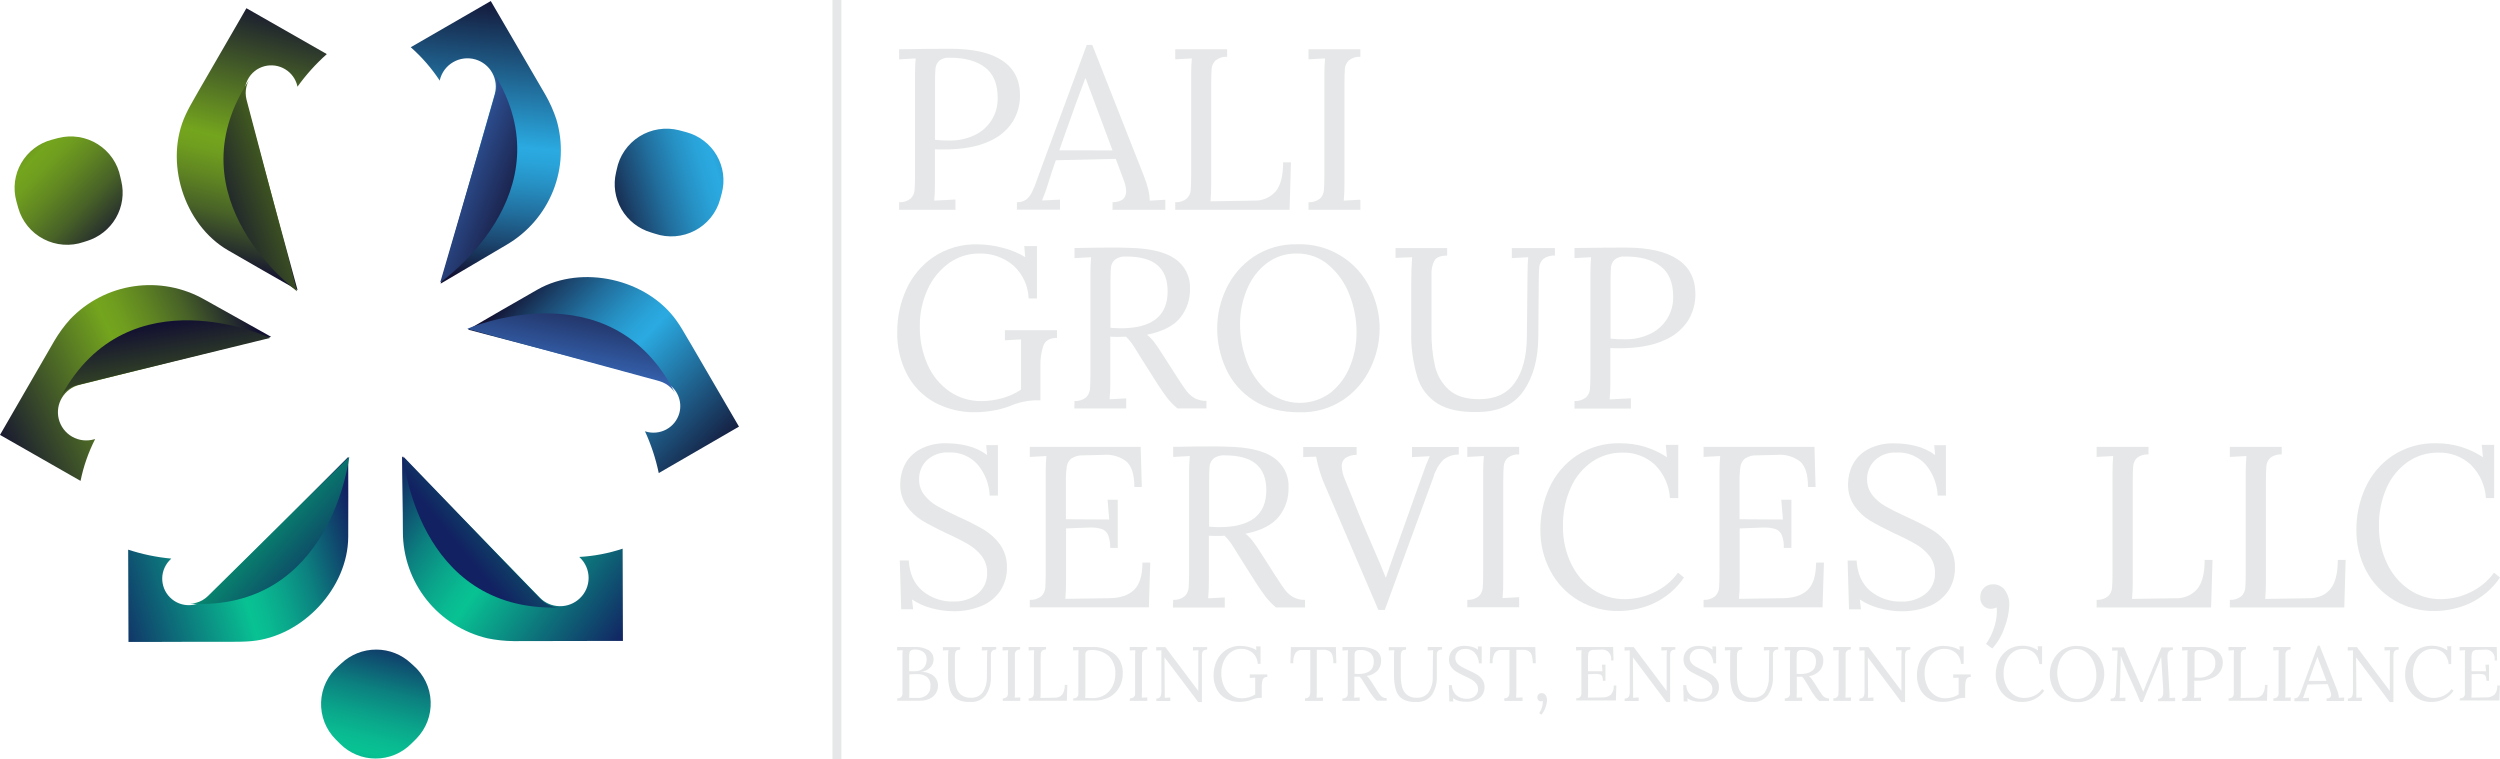 <svg width="158" height="48" viewBox="0 0 158 48" fill="none" xmlns="http://www.w3.org/2000/svg">
<path d="M53.175 0H52.612V48H53.175V0Z" fill="#E6E7E8"/>
<path d="M8.1 34.738C8.985 35.029 9.9 35.219 10.829 35.304L10.804 35.326C10.636 35.479 10.501 35.664 10.406 35.87C10.311 36.075 10.259 36.298 10.253 36.525C10.247 36.751 10.287 36.976 10.37 37.187C10.453 37.398 10.578 37.59 10.738 37.751C10.903 37.919 11.103 38.049 11.323 38.135C11.544 38.22 11.78 38.257 12.016 38.245C12.291 38.231 12.559 38.152 12.798 38.013C12.919 37.94 13.032 37.853 13.134 37.755L22.008 28.879C22.008 30.519 22.021 32.232 22.008 33.927C21.994 37.158 19.128 40.235 15.881 40.52C15.471 40.557 15.055 40.562 14.614 40.562H14.209C12.514 40.562 10.822 40.562 9.094 40.572H8.12L8.1 34.738Z" fill="url(#paint0_linear_351_1255)"/>
<path d="M39.369 40.507H38.166C36.261 40.507 34.368 40.518 32.474 40.518C31.913 40.513 31.355 40.454 30.806 40.341C29.288 39.983 27.935 39.127 26.966 37.911C25.997 36.694 25.468 35.188 25.463 33.636C25.463 32.17 25.412 30.312 25.41 28.842L34.115 37.771C34.445 38.109 34.896 38.303 35.37 38.311C35.843 38.32 36.301 38.141 36.642 37.815C36.819 37.649 36.959 37.449 37.055 37.227C37.151 37.005 37.2 36.765 37.2 36.524C37.2 36.282 37.151 36.043 37.055 35.821C36.959 35.599 36.819 35.398 36.642 35.232L36.607 35.199C37.541 35.147 38.464 34.971 39.351 34.676L39.369 40.507Z" fill="url(#paint1_linear_351_1255)"/>
<path d="M21.498 47.014L21.208 46.723C20.902 46.414 20.663 46.045 20.506 45.641C20.349 45.236 20.276 44.804 20.293 44.37C20.31 43.937 20.416 43.511 20.604 43.12C20.792 42.728 21.059 42.379 21.387 42.094C21.45 42.039 21.512 41.984 21.571 41.927C22.167 41.365 22.956 41.053 23.776 41.053C24.597 41.053 25.386 41.365 25.981 41.927L26.121 42.054C26.45 42.339 26.717 42.688 26.906 43.078C27.095 43.469 27.201 43.894 27.219 44.328C27.237 44.761 27.166 45.194 27.011 45.599C26.855 46.004 26.618 46.373 26.314 46.684L25.981 47.014C25.687 47.307 25.338 47.54 24.953 47.699C24.569 47.858 24.156 47.939 23.74 47.939C23.323 47.939 22.911 47.858 22.526 47.699C22.142 47.54 21.792 47.307 21.498 47.014Z" fill="url(#paint2_linear_351_1255)"/>
<path d="M22.074 28.868C22.074 28.868 20.982 38.64 12.009 38.155C12.284 38.145 12.552 38.069 12.791 37.934C12.914 37.862 13.029 37.776 13.132 37.679L22.074 28.868Z" fill="url(#paint3_linear_351_1255)"/>
<path d="M25.487 28.85C25.487 28.85 26.322 38.648 35.306 38.396C35.031 38.379 34.764 38.295 34.529 38.152C34.408 38.076 34.296 37.987 34.194 37.887L25.487 28.85Z" fill="url(#paint4_linear_351_1255)"/>
<path d="M20.655 3.419C19.96 4.037 19.337 4.73 18.796 5.485V5.452C18.747 5.23 18.654 5.021 18.522 4.837C18.39 4.652 18.222 4.496 18.027 4.378C17.833 4.259 17.617 4.181 17.392 4.148C17.166 4.115 16.937 4.127 16.716 4.184C16.488 4.244 16.274 4.351 16.09 4.5C15.907 4.648 15.757 4.833 15.651 5.044C15.525 5.288 15.46 5.559 15.463 5.833C15.465 5.974 15.483 6.115 15.518 6.252L18.807 18.338C17.377 17.522 15.881 16.674 14.411 15.818C11.604 14.194 10.357 10.184 11.737 7.244C11.908 6.871 12.114 6.51 12.333 6.131C12.357 6.098 12.373 6.058 12.395 6.023L12.532 5.78C13.374 4.316 14.222 2.857 15.082 1.372L15.573 0.519L20.655 3.419Z" fill="url(#paint5_linear_351_1255)"/>
<path d="M0 27.485L0.6 26.447C1.545 24.802 2.491 23.165 3.438 21.536C3.721 21.055 4.051 20.603 4.423 20.187C5.494 19.058 6.915 18.32 8.458 18.093C10.001 17.866 11.576 18.162 12.929 18.935C14.207 19.662 15.848 20.552 17.137 21.287L5.015 24.324C4.556 24.439 4.161 24.73 3.917 25.134C3.673 25.537 3.6 26.02 3.712 26.477C3.77 26.712 3.875 26.933 4.021 27.126C4.167 27.319 4.351 27.48 4.562 27.6C4.773 27.72 5.006 27.796 5.247 27.824C5.488 27.851 5.732 27.83 5.965 27.76L6.014 27.747C5.588 28.584 5.277 29.473 5.09 30.392L0 27.485Z" fill="url(#paint6_linear_351_1255)"/>
<path d="M3.274 8.83L3.67 8.724C4.092 8.615 4.533 8.593 4.964 8.66C5.395 8.726 5.807 8.88 6.176 9.112C6.545 9.343 6.863 9.648 7.109 10.006C7.355 10.364 7.525 10.769 7.608 11.195C7.626 11.274 7.644 11.356 7.664 11.438C7.855 12.231 7.733 13.068 7.324 13.775C6.914 14.482 6.248 15.006 5.462 15.24L5.283 15.297C4.87 15.439 4.433 15.495 3.998 15.462C3.563 15.429 3.139 15.309 2.752 15.107C2.366 14.906 2.025 14.628 1.75 14.291C1.475 13.953 1.272 13.564 1.154 13.146L1.032 12.705C0.923 12.304 0.894 11.886 0.947 11.473C1.001 11.062 1.135 10.664 1.344 10.304C1.552 9.944 1.83 9.628 2.161 9.375C2.492 9.122 2.87 8.937 3.274 8.83Z" fill="url(#paint7_linear_351_1255)"/>
<path d="M18.772 18.408C18.772 18.408 10.814 12.58 15.722 5.09C15.593 5.332 15.527 5.603 15.527 5.877C15.529 6.019 15.546 6.16 15.58 6.298L18.772 18.408Z" fill="url(#paint8_linear_351_1255)"/>
<path d="M17.078 21.356C17.078 21.356 8.133 17.168 3.863 25.043C4.015 24.815 4.221 24.627 4.463 24.497C4.589 24.43 4.723 24.378 4.862 24.342L17.078 21.356Z" fill="url(#paint9_linear_351_1255)"/>
<path d="M41.633 29.898C41.443 28.986 41.15 28.099 40.76 27.253L40.791 27.266C41.009 27.335 41.237 27.359 41.464 27.337C41.691 27.316 41.911 27.249 42.112 27.141C42.312 27.032 42.488 26.885 42.63 26.707C42.771 26.53 42.875 26.325 42.935 26.107C43.033 25.746 43.008 25.363 42.863 25.018C42.718 24.673 42.463 24.386 42.136 24.202C42.011 24.133 41.879 24.078 41.742 24.039L29.581 20.832C31.006 20.005 32.492 19.143 33.971 18.301C36.789 16.697 40.9 17.627 42.769 20.285C43.009 20.618 43.212 20.977 43.434 21.357C43.452 21.394 43.478 21.427 43.496 21.462L43.64 21.703C44.493 23.162 45.337 24.621 46.207 26.111L46.703 26.962L41.633 29.898Z" fill="url(#paint10_linear_351_1255)"/>
<path d="M31.017 0.065L31.621 1.101C32.578 2.739 33.528 4.368 34.476 6.002C34.752 6.487 34.98 6.998 35.156 7.527C35.604 9.014 35.535 10.607 34.961 12.05C34.387 13.493 33.342 14.702 31.993 15.482C30.72 16.221 29.125 17.188 27.847 17.927L31.265 5.96C31.395 5.506 31.34 5.019 31.111 4.606C30.882 4.193 30.497 3.887 30.042 3.755C29.809 3.688 29.564 3.668 29.323 3.698C29.082 3.727 28.85 3.805 28.64 3.927C28.43 4.048 28.247 4.211 28.102 4.405C27.958 4.599 27.854 4.821 27.798 5.056V5.104C27.283 4.32 26.665 3.607 25.96 2.986L31.017 0.065Z" fill="url(#paint11_linear_351_1255)"/>
<path d="M45.616 12.213L45.509 12.61C45.392 13.028 45.191 13.418 44.917 13.755C44.643 14.093 44.303 14.371 43.917 14.573C43.531 14.775 43.108 14.897 42.673 14.93C42.239 14.964 41.802 14.909 41.389 14.768L41.15 14.693C40.363 14.462 39.695 13.94 39.283 13.234C38.871 12.528 38.746 11.692 38.935 10.897C38.948 10.836 38.964 10.774 38.977 10.712C39.06 10.286 39.23 9.881 39.476 9.523C39.721 9.164 40.038 8.86 40.406 8.627C40.775 8.395 41.187 8.24 41.618 8.172C42.048 8.103 42.488 8.123 42.911 8.23L43.365 8.351C43.768 8.458 44.146 8.642 44.477 8.894C44.808 9.145 45.086 9.459 45.295 9.818C45.504 10.177 45.64 10.573 45.695 10.984C45.75 11.395 45.723 11.813 45.616 12.213Z" fill="url(#paint12_linear_351_1255)"/>
<path d="M29.53 20.781C29.53 20.781 38.581 16.837 42.645 24.812C42.499 24.58 42.297 24.387 42.058 24.25C41.934 24.181 41.803 24.125 41.666 24.085L29.53 20.781Z" fill="url(#paint13_linear_351_1255)"/>
<path d="M27.82 17.852C27.82 17.852 35.929 12.234 31.218 4.627C31.342 4.872 31.402 5.144 31.393 5.418C31.389 5.56 31.367 5.701 31.329 5.837L27.82 17.852Z" fill="url(#paint14_linear_351_1255)"/>
<path d="M56.823 12.781C57.087 12.798 57.347 12.715 57.552 12.549C57.694 12.413 57.781 12.231 57.798 12.036C57.818 11.837 57.829 11.491 57.829 10.998V4.735C57.829 4.33 57.842 3.981 57.871 3.693L56.823 3.75V3.113C58.183 3.093 59.26 3.082 60.073 3.082C61.518 3.082 62.613 3.333 63.358 3.836C64.102 4.338 64.471 5.078 64.465 6.053C64.464 6.62 64.311 7.176 64.022 7.665C63.656 8.236 63.123 8.681 62.494 8.941C61.77 9.277 60.81 9.446 59.614 9.448C59.393 9.448 59.215 9.448 59.089 9.433V11.535C59.094 11.917 59.08 12.299 59.045 12.679L60.385 12.609V13.259H56.823V12.781ZM61.566 8.555C62.022 8.348 62.406 8.01 62.671 7.586C62.935 7.162 63.068 6.669 63.052 6.17C63.052 5.302 62.785 4.664 62.25 4.257C61.715 3.85 60.977 3.647 60.035 3.649C59.787 3.623 59.538 3.695 59.344 3.851C59.217 3.983 59.139 4.154 59.122 4.336C59.102 4.526 59.094 4.87 59.094 5.374V8.837C59.408 8.87 59.724 8.885 60.039 8.881C60.566 8.888 61.088 8.777 61.566 8.555Z" fill="#E6E7E8"/>
<path d="M64.268 12.78C64.475 12.79 64.68 12.732 64.85 12.615C65 12.496 65.122 12.345 65.207 12.174C65.334 11.913 65.443 11.644 65.535 11.369L65.681 10.964L68.682 2.839H69.032L72.281 11.087C72.393 11.363 72.486 11.646 72.558 11.934C72.627 12.177 72.662 12.428 72.66 12.681L73.65 12.624V13.261H70.312V12.78C70.885 12.771 71.172 12.54 71.172 12.086C71.162 11.852 71.112 11.622 71.026 11.405L70.516 10.04L66.728 10.128C66.582 10.523 66.414 11.041 66.219 11.671C66.121 11.991 65.998 12.333 65.856 12.672L66.992 12.615V13.252H64.268V12.78ZM70.312 9.505L69.278 6.736L68.613 4.953H68.589L67.982 6.586L67.196 8.79L66.948 9.5L70.312 9.505Z" fill="#E6E7E8"/>
<path d="M74.275 12.78C74.539 12.798 74.799 12.715 75.004 12.549C75.145 12.412 75.233 12.23 75.252 12.035C75.272 11.837 75.281 11.491 75.281 10.997V4.735C75.281 4.329 75.296 3.981 75.325 3.692L74.275 3.749V3.112H77.553V3.588C77.29 3.573 77.031 3.656 76.825 3.82C76.683 3.957 76.595 4.14 76.576 4.336C76.559 4.534 76.548 4.88 76.548 5.374V11.592C76.553 11.97 76.539 12.347 76.506 12.723L79.228 12.679C79.491 12.693 79.753 12.648 79.996 12.546C80.238 12.445 80.454 12.29 80.628 12.092C80.938 11.711 81.093 11.098 81.093 10.258H81.589L81.501 13.258H74.275V12.78Z" fill="#E6E7E8"/>
<path d="M82.697 12.78C82.96 12.797 83.221 12.714 83.425 12.549C83.566 12.412 83.653 12.23 83.671 12.035C83.691 11.837 83.7 11.491 83.7 10.997V4.735C83.7 4.329 83.716 3.981 83.745 3.692L82.697 3.749V3.112H85.975V3.588C85.712 3.573 85.452 3.655 85.246 3.82C85.105 3.957 85.017 4.14 84.998 4.336C84.978 4.534 84.969 4.88 84.969 5.374V11.535C84.975 11.917 84.96 12.299 84.925 12.679L85.975 12.621V13.258H82.697V12.78Z" fill="#E6E7E8"/>
<path d="M59.08 25.44C58.338 25.033 57.731 24.421 57.333 23.676C56.897 22.84 56.681 21.907 56.706 20.965C56.701 20.04 56.898 19.125 57.282 18.283C57.656 17.454 58.253 16.744 59.007 16.233C59.826 15.691 60.793 15.414 61.776 15.441C62.315 15.446 62.851 15.52 63.371 15.662C63.872 15.785 64.351 15.983 64.793 16.248L64.733 15.552H65.535V18.864H65.01C64.998 18.47 64.905 18.082 64.739 17.724C64.573 17.366 64.336 17.044 64.042 16.779C63.441 16.267 62.669 15.997 61.878 16.023C61.202 16.019 60.541 16.227 59.991 16.618C59.403 17.04 58.937 17.607 58.637 18.263C58.292 19.006 58.121 19.816 58.134 20.634C58.121 21.469 58.289 22.296 58.628 23.059C58.926 23.735 59.405 24.317 60.013 24.741C60.608 25.147 61.315 25.36 62.037 25.349C62.473 25.347 62.907 25.287 63.326 25.169C63.755 25.055 64.161 24.87 64.529 24.624V21.45L63.51 21.507V20.87H66.802V21.355C66.337 21.355 66.045 21.532 65.927 21.884C65.807 22.271 65.748 22.674 65.754 23.079V25.299H65.36C64.817 25.329 64.284 25.457 63.787 25.676C63.453 25.802 63.106 25.895 62.753 25.951C62.391 26.015 62.025 26.049 61.658 26.053C60.761 26.072 59.873 25.861 59.08 25.44Z" fill="#E6E7E8"/>
<path d="M67.909 25.346C68.173 25.361 68.432 25.279 68.638 25.115C68.779 24.978 68.867 24.795 68.886 24.599C68.904 24.401 68.915 24.055 68.915 23.561V17.299C68.912 16.951 68.926 16.602 68.959 16.256L67.909 16.313V15.676C68.919 15.656 69.682 15.646 70.197 15.648C70.662 15.648 71.013 15.648 71.245 15.661C72.614 15.68 73.617 15.909 74.253 16.349C74.563 16.558 74.814 16.844 74.981 17.178C75.148 17.512 75.226 17.883 75.208 18.255C75.224 18.906 75.012 19.541 74.61 20.054C74.202 20.584 73.493 20.952 72.483 21.156C72.649 21.284 72.798 21.432 72.926 21.597C73.064 21.773 73.248 22.044 73.48 22.41L74.47 23.953C74.692 24.291 74.862 24.551 75.002 24.727C75.14 24.907 75.314 25.057 75.513 25.168C75.74 25.286 75.993 25.343 76.249 25.335V25.811H74.412C74.166 25.608 73.943 25.377 73.748 25.124C73.569 24.888 73.356 24.581 73.115 24.205L72.138 22.662L71.949 22.357C71.792 22.095 71.657 21.884 71.54 21.718C71.43 21.558 71.303 21.41 71.161 21.277C71.075 21.277 70.939 21.291 70.753 21.291C70.492 21.291 70.297 21.291 70.171 21.277V24.09C70.176 24.472 70.161 24.854 70.126 25.234L71.176 25.177V25.814H67.898L67.909 25.346ZM73.794 18.416C73.794 17.681 73.581 17.13 73.154 16.763C72.728 16.396 72.072 16.212 71.188 16.212C70.928 16.188 70.668 16.26 70.459 16.415C70.317 16.542 70.228 16.717 70.211 16.906C70.191 17.1 70.182 17.444 70.182 17.938V20.72C70.474 20.739 70.687 20.748 70.822 20.748C72.804 20.748 73.794 19.971 73.794 18.416Z" fill="#E6E7E8"/>
<path d="M79.199 25.288C78.447 24.804 77.851 24.116 77.48 23.304C77.112 22.501 76.923 21.628 76.927 20.745C76.929 19.877 77.126 19.021 77.502 18.239C77.884 17.428 78.478 16.735 79.221 16.231C80.041 15.686 81.011 15.41 81.997 15.439C82.955 15.407 83.902 15.654 84.72 16.152C85.538 16.65 86.192 17.375 86.6 18.239C86.987 19.02 87.191 19.878 87.195 20.75C87.192 21.616 86.995 22.47 86.619 23.251C86.239 24.065 85.645 24.761 84.901 25.266C84.08 25.81 83.11 26.086 82.125 26.057C80.951 26.057 79.976 25.801 79.199 25.288ZM84.094 24.819C84.638 24.379 85.059 23.807 85.317 23.159C85.594 22.481 85.736 21.756 85.733 21.025C85.737 20.21 85.587 19.402 85.29 18.642C85.019 17.915 84.568 17.266 83.979 16.758C83.423 16.274 82.706 16.013 81.968 16.023C81.262 16.007 80.572 16.235 80.016 16.669C79.464 17.109 79.039 17.687 78.785 18.345C78.509 19.026 78.369 19.755 78.371 20.489C78.37 21.274 78.508 22.052 78.778 22.788C79.039 23.523 79.48 24.18 80.061 24.702C80.62 25.172 81.323 25.439 82.055 25.461C82.787 25.482 83.504 25.256 84.09 24.819H84.094Z" fill="#E6E7E8"/>
<path d="M90.861 25.512C90.247 25.128 89.793 24.536 89.581 23.846C89.291 22.885 89.159 21.884 89.189 20.881V17.938C89.189 17.318 89.208 16.758 89.246 16.256L88.199 16.298V15.677H91.461V16.155C91.034 16.155 90.764 16.265 90.646 16.488C90.523 16.74 90.463 17.019 90.471 17.299V20.954C90.458 21.687 90.533 22.42 90.693 23.136C90.824 23.717 91.133 24.244 91.579 24.642C92.022 25.034 92.655 25.23 93.479 25.23C94.489 25.23 95.24 24.885 95.732 24.194C96.224 23.503 96.478 22.563 96.496 21.373L96.54 17.299C96.54 16.893 96.554 16.545 96.582 16.256L95.548 16.314V15.677H98.27V16.155C98.003 16.133 97.738 16.212 97.526 16.375C97.385 16.512 97.298 16.694 97.28 16.889C97.26 17.087 97.249 17.434 97.249 17.927L97.22 21.289C97.212 22.691 96.898 23.834 96.281 24.719C95.664 25.603 94.671 26.044 93.302 26.041C92.271 26.052 91.458 25.875 90.861 25.512Z" fill="#E6E7E8"/>
<path d="M99.508 25.346C99.772 25.361 100.031 25.279 100.237 25.115C100.379 24.978 100.466 24.795 100.483 24.599C100.503 24.401 100.514 24.055 100.514 23.561V17.299C100.514 16.893 100.527 16.545 100.556 16.256L99.508 16.313V15.676C100.868 15.656 101.951 15.646 102.758 15.648C104.203 15.648 105.298 15.898 106.043 16.399C106.787 16.9 107.156 17.64 107.15 18.619C107.149 19.185 106.996 19.741 106.707 20.228C106.341 20.799 105.808 21.245 105.179 21.504C104.455 21.841 103.495 22.01 102.299 22.011C102.078 22.011 101.9 22.011 101.774 21.996V24.099C101.779 24.481 101.765 24.863 101.73 25.243L103.07 25.172V25.823H99.508V25.346ZM104.251 21.119C104.708 20.912 105.094 20.575 105.36 20.151C105.625 19.726 105.759 19.233 105.744 18.734C105.744 17.865 105.476 17.227 104.942 16.82C104.407 16.413 103.669 16.21 102.727 16.212C102.478 16.186 102.23 16.259 102.036 16.415C101.908 16.547 101.83 16.718 101.814 16.9C101.794 17.089 101.785 17.433 101.785 17.938V21.401C102.099 21.434 102.415 21.449 102.731 21.445C103.256 21.45 103.775 21.339 104.251 21.119Z" fill="#E6E7E8"/>
<path d="M58.854 38.434C58.421 38.32 58.009 38.133 57.638 37.883L57.711 38.506H56.954L56.867 35.42H57.434C57.483 36.251 57.77 36.891 58.294 37.34C58.852 37.802 59.562 38.042 60.287 38.015C60.827 38.032 61.355 37.86 61.78 37.53C61.978 37.372 62.136 37.17 62.24 36.94C62.346 36.71 62.395 36.459 62.385 36.207C62.395 35.824 62.275 35.448 62.044 35.141C61.812 34.843 61.525 34.592 61.198 34.402C60.756 34.149 60.301 33.919 59.836 33.712C59.184 33.404 58.667 33.133 58.285 32.901C57.897 32.665 57.562 32.351 57.302 31.98C57.019 31.564 56.876 31.069 56.894 30.567C56.897 30.165 56.989 29.77 57.162 29.407C57.368 28.994 57.692 28.651 58.094 28.422C58.631 28.128 59.239 27.988 59.851 28.016C60.295 28.017 60.738 28.073 61.169 28.182C61.608 28.292 62.021 28.487 62.385 28.755L62.327 28.131H63.069V31.32H62.547C62.519 30.613 62.26 29.933 61.809 29.385C61.581 29.121 61.295 28.912 60.973 28.775C60.651 28.639 60.302 28.577 59.953 28.596C59.704 28.582 59.454 28.617 59.219 28.7C58.984 28.784 58.768 28.913 58.584 29.081C58.422 29.238 58.294 29.426 58.209 29.634C58.123 29.843 58.082 30.066 58.088 30.291C58.079 30.653 58.197 31.007 58.422 31.292C58.647 31.574 58.925 31.811 59.24 31.988C59.559 32.172 60.01 32.399 60.593 32.669C61.139 32.912 61.672 33.182 62.19 33.481C62.593 33.725 62.942 34.048 63.216 34.431C63.506 34.855 63.654 35.359 63.639 35.872C63.649 36.38 63.509 36.88 63.238 37.309C62.951 37.74 62.544 38.078 62.066 38.282C61.486 38.526 60.86 38.644 60.23 38.628C59.765 38.624 59.302 38.559 58.854 38.434Z" fill="#E6E7E8"/>
<path d="M65.083 37.911C65.346 37.927 65.606 37.845 65.812 37.68C65.954 37.543 66.041 37.36 66.06 37.164C66.078 36.966 66.089 36.622 66.089 36.128V29.866C66.085 29.517 66.1 29.168 66.133 28.821L65.083 28.878V28.241H72.091L72.162 30.778H71.69C71.69 29.985 71.52 29.445 71.174 29.154C70.759 28.843 70.243 28.699 69.726 28.748L68.472 28.779C68.205 28.764 67.941 28.832 67.714 28.973C67.556 29.1 67.452 29.28 67.422 29.48C67.376 29.819 67.357 30.161 67.365 30.503V32.817L70.102 32.833L70 31.585H70.643V34.631H70.162C70.175 34.352 70.131 34.073 70.031 33.811C69.994 33.724 69.94 33.646 69.871 33.581C69.802 33.516 69.72 33.466 69.63 33.434C69.387 33.362 69.133 33.33 68.879 33.34L68.436 33.355L67.373 33.397V36.717C67.379 37.094 67.364 37.471 67.329 37.847L70.111 37.806C70.792 37.797 71.309 37.625 71.662 37.29C72.02 36.957 72.202 36.379 72.202 35.557H72.696L72.61 38.385H65.083V37.911Z" fill="#E6E7E8"/>
<path d="M74.145 37.912C74.408 37.928 74.668 37.845 74.873 37.68C75.015 37.543 75.103 37.36 75.121 37.164C75.139 36.966 75.15 36.622 75.15 36.129V29.866C75.147 29.517 75.162 29.169 75.195 28.821L74.145 28.879V28.242C75.155 28.221 75.917 28.212 76.433 28.213C76.898 28.213 77.248 28.213 77.481 28.229C78.849 28.246 79.852 28.475 80.488 28.916C80.799 29.128 81.049 29.415 81.215 29.751C81.382 30.087 81.458 30.46 81.436 30.834C81.453 31.483 81.242 32.118 80.841 32.63C80.432 33.161 79.722 33.528 78.712 33.733C78.878 33.86 79.027 34.008 79.155 34.173C79.292 34.348 79.477 34.619 79.709 34.984L80.699 36.528C80.92 36.867 81.091 37.125 81.231 37.303C81.37 37.483 81.544 37.633 81.742 37.744C81.968 37.863 82.222 37.921 82.478 37.912V38.39H80.641C80.396 38.185 80.173 37.955 79.977 37.702C79.797 37.464 79.585 37.158 79.343 36.781L78.367 35.238L78.178 34.934C78.021 34.674 77.886 34.46 77.768 34.297C77.659 34.136 77.532 33.988 77.39 33.856C77.254 33.869 77.118 33.874 76.982 33.871C76.721 33.871 76.526 33.871 76.4 33.856V36.669C76.405 37.051 76.39 37.434 76.355 37.815L77.405 37.758V38.395H74.127L74.145 37.912ZM80.03 30.982C80.03 30.247 79.817 29.697 79.39 29.331C78.963 28.965 78.307 28.781 77.423 28.779C77.163 28.755 76.904 28.826 76.694 28.98C76.552 29.108 76.464 29.284 76.446 29.474C76.426 29.668 76.417 30.009 76.417 30.503V33.287C76.71 33.307 76.922 33.316 77.057 33.316C79.041 33.316 80.031 32.538 80.03 30.982Z" fill="#E6E7E8"/>
<path d="M83.804 30.833C83.513 30.204 83.302 29.541 83.177 28.86L82.362 28.889V28.252H85.74V28.73L85.727 28.746C85.475 28.743 85.229 28.816 85.02 28.955C84.945 29.02 84.885 29.102 84.847 29.194C84.808 29.285 84.792 29.385 84.799 29.484C84.814 29.77 84.883 30.05 85.003 30.311L85.381 31.239C85.479 31.478 85.626 31.846 85.824 32.341C86.022 32.836 86.21 33.285 86.387 33.688L86.766 34.569C87.145 35.429 87.412 36.067 87.568 36.483H87.596L88.135 34.94L88.325 34.417L89.601 30.833L89.938 29.905C90.059 29.54 90.2 29.182 90.359 28.832L89.238 28.889V28.252H92.195V28.73C91.838 28.724 91.49 28.843 91.211 29.065C90.92 29.373 90.708 29.745 90.593 30.152L87.519 38.546H87.111L83.804 30.833Z" fill="#E6E7E8"/>
<path d="M92.733 37.911C92.996 37.928 93.255 37.845 93.459 37.68C93.601 37.543 93.689 37.36 93.707 37.164C93.728 36.966 93.736 36.622 93.736 36.128V29.866C93.736 29.458 93.752 29.112 93.781 28.821L92.733 28.878V28.241H96.011V28.72C95.749 28.7 95.489 28.779 95.282 28.94C95.141 29.077 95.054 29.26 95.037 29.456C95.017 29.654 95.005 29.998 95.005 30.492V36.653C95.011 37.035 94.997 37.418 94.963 37.799L96.011 37.742V38.379H92.733V37.911Z" fill="#E6E7E8"/>
<path d="M99.748 37.941C99.001 37.494 98.392 36.852 97.987 36.085C97.559 35.283 97.341 34.387 97.351 33.479C97.346 32.559 97.542 31.649 97.927 30.812C98.3 29.993 98.896 29.293 99.646 28.791C100.465 28.257 101.429 27.986 102.408 28.015C103.455 28.008 104.48 28.316 105.35 28.896L105.276 28.114H106.065V31.478H105.54C105.49 30.682 105.151 29.932 104.585 29.368C104.307 29.112 103.98 28.912 103.624 28.782C103.268 28.651 102.889 28.591 102.51 28.606C101.837 28.601 101.178 28.801 100.623 29.179C100.031 29.588 99.565 30.153 99.276 30.81C98.932 31.58 98.763 32.416 98.78 33.259C98.765 34.083 98.945 34.899 99.305 35.642C99.62 36.304 100.108 36.871 100.718 37.282C101.299 37.67 101.985 37.874 102.685 37.868C103.337 37.866 103.979 37.715 104.563 37.427C105.155 37.147 105.666 36.723 106.05 36.195L106.428 36.499C105.946 37.214 105.276 37.783 104.49 38.143C103.803 38.45 103.059 38.61 102.306 38.615C101.407 38.631 100.521 38.398 99.748 37.941Z" fill="#E6E7E8"/>
<path d="M107.666 37.911C107.93 37.927 108.19 37.845 108.395 37.68C108.537 37.543 108.625 37.36 108.643 37.164C108.661 36.966 108.672 36.622 108.672 36.128V29.866C108.672 29.458 108.687 29.112 108.716 28.821L107.666 28.878V28.241H114.675L114.745 30.778H114.265C114.265 29.985 114.094 29.445 113.749 29.154C113.334 28.843 112.817 28.699 112.3 28.748L111.046 28.779C110.78 28.764 110.515 28.832 110.289 28.973C110.131 29.1 110.027 29.28 109.996 29.48C109.951 29.819 109.931 30.161 109.939 30.503V32.817L112.679 32.833L112.577 31.585H113.217V34.631H112.736C112.75 34.352 112.705 34.073 112.606 33.811C112.569 33.724 112.514 33.646 112.445 33.581C112.376 33.516 112.294 33.466 112.205 33.434C111.961 33.362 111.708 33.33 111.454 33.34L111.011 33.355L109.948 33.397V36.717C109.954 37.094 109.939 37.472 109.903 37.847L112.688 37.806C113.368 37.797 113.885 37.625 114.238 37.29C114.591 36.955 114.771 36.377 114.779 35.557H115.273L115.186 38.385H107.666V37.911Z" fill="#E6E7E8"/>
<path d="M118.762 38.433C118.327 38.321 117.914 38.136 117.541 37.886L117.614 38.51H116.857L116.77 35.424H117.337C117.386 36.255 117.673 36.895 118.197 37.344C118.755 37.806 119.465 38.046 120.19 38.019C120.73 38.035 121.259 37.864 121.685 37.534C121.883 37.375 122.04 37.173 122.145 36.944C122.25 36.714 122.3 36.463 122.29 36.211C122.3 35.827 122.179 35.451 121.947 35.144C121.714 34.847 121.427 34.596 121.101 34.406C120.659 34.153 120.204 33.923 119.738 33.716C119.089 33.407 118.571 33.136 118.188 32.905C117.799 32.669 117.464 32.355 117.204 31.983C116.921 31.567 116.779 31.073 116.797 30.571C116.8 30.169 116.892 29.773 117.067 29.411C117.272 28.998 117.596 28.655 117.997 28.426C118.534 28.132 119.142 27.992 119.754 28.02C120.202 28.02 120.648 28.076 121.083 28.186C121.522 28.297 121.936 28.491 122.301 28.759L122.241 28.135H122.983V31.324H122.461C122.433 30.617 122.174 29.938 121.725 29.389C121.497 29.125 121.21 28.916 120.888 28.779C120.566 28.642 120.217 28.581 119.867 28.6C119.618 28.585 119.368 28.621 119.133 28.704C118.898 28.788 118.682 28.917 118.498 29.085C118.336 29.242 118.208 29.43 118.123 29.638C118.037 29.847 117.996 30.07 118.002 30.295C117.994 30.657 118.113 31.011 118.338 31.296C118.562 31.579 118.839 31.815 119.154 31.992C119.473 32.176 119.924 32.403 120.509 32.673C121.055 32.915 121.587 33.186 122.104 33.485C122.508 33.729 122.857 34.052 123.132 34.435C123.422 34.859 123.569 35.364 123.553 35.876C123.563 36.384 123.423 36.883 123.152 37.313C122.865 37.744 122.458 38.082 121.98 38.285C121.4 38.529 120.774 38.647 120.144 38.632C119.676 38.628 119.211 38.561 118.762 38.433Z" fill="#E6E7E8"/>
<path d="M125.515 40.694C125.713 40.419 125.87 40.116 125.98 39.795C126.123 39.429 126.198 39.041 126.202 38.649C126.203 38.562 126.199 38.475 126.188 38.389C126.074 38.444 125.95 38.474 125.823 38.477C125.733 38.479 125.643 38.462 125.56 38.427C125.478 38.392 125.403 38.34 125.342 38.274C125.214 38.136 125.146 37.953 125.152 37.765C125.146 37.652 125.164 37.539 125.204 37.433C125.244 37.327 125.307 37.231 125.387 37.15C125.461 37.077 125.55 37.02 125.647 36.982C125.745 36.944 125.849 36.926 125.954 36.929C126.101 36.923 126.247 36.954 126.379 37.018C126.511 37.082 126.626 37.178 126.711 37.298C126.906 37.575 127.003 37.909 126.988 38.248C126.968 38.74 126.862 39.226 126.676 39.683C126.514 40.165 126.253 40.609 125.911 40.987L125.515 40.694Z" fill="#E6E7E8"/>
<path d="M132.506 37.911C132.769 37.927 133.029 37.845 133.234 37.68C133.376 37.543 133.464 37.36 133.48 37.164C133.5 36.966 133.511 36.622 133.511 36.128V29.866C133.511 29.458 133.525 29.112 133.553 28.821L132.506 28.878V28.241H135.784V28.72C135.522 28.7 135.262 28.779 135.055 28.94C134.915 29.081 134.831 29.268 134.818 29.467C134.798 29.665 134.789 30.009 134.789 30.503V36.721C134.794 37.098 134.78 37.476 134.745 37.852L137.469 37.81C137.732 37.825 137.995 37.779 138.238 37.677C138.481 37.575 138.696 37.419 138.869 37.221C139.179 36.842 139.334 36.23 139.334 35.387H139.831L139.742 38.39H132.506V37.911Z" fill="#E6E7E8"/>
<path d="M140.925 37.911C141.188 37.928 141.448 37.846 141.653 37.68C141.795 37.543 141.883 37.36 141.901 37.164C141.921 36.966 141.93 36.622 141.93 36.128V29.866C141.93 29.458 141.946 29.112 141.974 28.821L140.925 28.878V28.241H144.203V28.72C143.941 28.7 143.682 28.779 143.476 28.94C143.334 29.08 143.248 29.268 143.235 29.467C143.215 29.665 143.206 30.009 143.206 30.503V36.721C143.211 37.098 143.196 37.476 143.162 37.852L145.886 37.81C146.506 37.81 146.974 37.605 147.284 37.221C147.594 36.838 147.749 36.23 147.749 35.387H148.245L148.159 38.39H140.925V37.911Z" fill="#E6E7E8"/>
<path d="M151.32 37.941C150.569 37.495 149.957 36.853 149.548 36.085C149.125 35.281 148.91 34.386 148.923 33.479C148.917 32.559 149.114 31.649 149.499 30.812C149.872 29.993 150.467 29.293 151.218 28.791C152.037 28.257 153.001 27.986 153.98 28.015C155.027 28.008 156.052 28.316 156.921 28.896L156.848 28.114H157.632V31.478H157.11C157.06 30.682 156.72 29.932 156.155 29.368C155.876 29.112 155.55 28.912 155.193 28.782C154.837 28.651 154.459 28.591 154.079 28.606C153.406 28.601 152.748 28.8 152.192 29.179C151.6 29.589 151.134 30.153 150.843 30.81C150.501 31.58 150.333 32.416 150.352 33.259C150.337 34.083 150.517 34.899 150.877 35.642C151.191 36.305 151.679 36.871 152.29 37.282C152.871 37.67 153.557 37.874 154.257 37.868C154.908 37.866 155.551 37.715 156.135 37.427C156.726 37.146 157.237 36.723 157.621 36.195L158 36.499C157.518 37.214 156.847 37.783 156.062 38.143C155.374 38.45 154.629 38.61 153.876 38.615C152.977 38.631 152.092 38.397 151.32 37.941Z" fill="#E6E7E8"/>
<path d="M56.706 44.136C56.794 44.14 56.881 44.113 56.95 44.058C56.998 44.011 57.028 43.947 57.034 43.88C57.034 43.812 57.034 43.688 57.034 43.514V41.475C57.031 41.347 57.036 41.219 57.049 41.091L56.697 41.111V40.891C57.173 40.891 57.539 40.891 57.804 40.891C58.113 40.872 58.421 40.941 58.691 41.091C58.792 41.156 58.874 41.247 58.929 41.354C58.983 41.461 59.008 41.58 59.001 41.7C58.998 41.881 58.925 42.055 58.795 42.182C58.633 42.342 58.422 42.443 58.197 42.471C58.484 42.452 58.769 42.537 58.998 42.709C59.09 42.785 59.163 42.881 59.212 42.99C59.261 43.098 59.284 43.217 59.28 43.335C59.283 43.515 59.232 43.692 59.131 43.842C59.028 43.988 58.886 44.103 58.721 44.173C58.533 44.251 58.331 44.289 58.128 44.285H56.704L56.706 44.136ZM58.582 43.915C58.658 43.846 58.717 43.761 58.755 43.667C58.794 43.572 58.81 43.47 58.803 43.368C58.816 43.26 58.802 43.151 58.764 43.049C58.725 42.947 58.663 42.855 58.582 42.782C58.405 42.658 58.191 42.596 57.975 42.606C57.796 42.606 57.627 42.606 57.472 42.621V43.723C57.472 43.891 57.472 44.016 57.457 44.1C57.519 44.1 57.636 44.111 57.809 44.111H57.975C58.194 44.122 58.409 44.054 58.582 43.919V43.915ZM57.822 42.423C57.926 42.429 58.031 42.412 58.128 42.374C58.225 42.336 58.313 42.278 58.385 42.202C58.503 42.06 58.565 41.88 58.56 41.695C58.57 41.599 58.555 41.502 58.516 41.414C58.477 41.325 58.416 41.249 58.338 41.191C58.185 41.093 58.006 41.044 57.825 41.05C57.744 41.045 57.663 41.06 57.59 41.094C57.564 41.108 57.541 41.129 57.523 41.152C57.505 41.176 57.493 41.203 57.486 41.233C57.465 41.327 57.456 41.423 57.459 41.519V42.423H57.822Z" fill="#E6E7E8"/>
<path d="M60.478 44.19C60.272 44.062 60.12 43.864 60.051 43.633C59.954 43.31 59.91 42.975 59.92 42.639V41.653C59.92 41.448 59.92 41.259 59.94 41.091L59.59 41.107V40.897H60.682V41.058C60.538 41.058 60.447 41.096 60.407 41.168C60.367 41.254 60.347 41.347 60.35 41.442V42.665C60.346 42.91 60.371 43.155 60.425 43.395C60.47 43.59 60.574 43.766 60.724 43.899C60.904 44.041 61.131 44.111 61.36 44.096C61.504 44.106 61.649 44.079 61.781 44.019C61.912 43.958 62.027 43.866 62.113 43.75C62.292 43.467 62.381 43.138 62.37 42.804L62.383 41.442C62.382 41.325 62.387 41.208 62.398 41.091L62.053 41.111V40.891H62.959V41.051C62.869 41.045 62.781 41.072 62.711 41.129C62.663 41.174 62.633 41.235 62.627 41.301C62.627 41.367 62.627 41.484 62.627 41.647V42.773C62.641 43.179 62.531 43.579 62.312 43.922C62.196 44.073 62.044 44.193 61.87 44.27C61.695 44.347 61.504 44.379 61.313 44.362C61.024 44.383 60.735 44.323 60.478 44.19Z" fill="#E6E7E8"/>
<path d="M63.373 44.135C63.461 44.141 63.547 44.113 63.616 44.058C63.664 44.012 63.694 43.95 63.7 43.884C63.7 43.818 63.7 43.703 63.7 43.538V41.442C63.699 41.325 63.704 41.208 63.716 41.091L63.364 41.111V40.891H64.471V41.051C64.383 41.045 64.296 41.073 64.228 41.129C64.18 41.174 64.15 41.235 64.143 41.301C64.143 41.367 64.143 41.484 64.143 41.647V43.71C64.143 43.882 64.143 44.01 64.128 44.093L64.48 44.076V44.296H63.373V44.135Z" fill="#E6E7E8"/>
<path d="M65.008 44.135C65.096 44.14 65.182 44.113 65.251 44.058C65.298 44.012 65.327 43.95 65.333 43.884C65.333 43.818 65.344 43.703 65.344 43.538V41.442C65.344 41.305 65.349 41.188 65.358 41.091L65.008 41.111V40.891H66.104V41.051C66.016 41.045 65.929 41.073 65.86 41.129C65.813 41.174 65.784 41.235 65.778 41.301C65.778 41.367 65.767 41.484 65.767 41.647V43.73C65.767 43.897 65.767 44.025 65.754 44.109L66.667 44.093C66.754 44.098 66.842 44.083 66.923 44.049C67.004 44.015 67.076 43.963 67.134 43.897C67.253 43.716 67.307 43.5 67.289 43.285H67.455L67.426 44.287H65.008V44.135Z" fill="#E6E7E8"/>
<path d="M67.828 44.136C67.915 44.141 68.002 44.113 68.071 44.058C68.118 44.012 68.147 43.95 68.153 43.884C68.153 43.818 68.153 43.703 68.153 43.538V41.442C68.153 41.305 68.153 41.188 68.169 41.092L67.819 41.111V40.891H68.968C69.488 40.859 70.002 41.01 70.421 41.319C70.605 41.475 70.749 41.673 70.842 41.895C70.935 42.118 70.975 42.359 70.957 42.599C70.957 42.895 70.881 43.185 70.736 43.443C70.592 43.702 70.378 43.915 70.118 44.058C69.806 44.216 69.459 44.292 69.11 44.279H67.828V44.136ZM69.821 43.915C70.034 43.782 70.204 43.592 70.313 43.366C70.433 43.124 70.494 42.856 70.49 42.586C70.512 42.182 70.371 41.785 70.1 41.484C69.942 41.341 69.756 41.232 69.553 41.163C69.351 41.094 69.137 41.066 68.924 41.083C68.837 41.075 68.75 41.099 68.68 41.151C68.632 41.194 68.602 41.254 68.596 41.319C68.596 41.385 68.596 41.502 68.596 41.665V43.734C68.598 43.86 68.593 43.986 68.581 44.111C68.696 44.111 68.868 44.122 69.103 44.122C69.358 44.122 69.607 44.048 69.821 43.911V43.915Z" fill="#E6E7E8"/>
<path d="M71.412 44.135C71.499 44.14 71.586 44.113 71.655 44.058C71.703 44.012 71.732 43.95 71.737 43.884C71.737 43.818 71.737 43.703 71.737 43.538V41.442C71.737 41.305 71.742 41.188 71.75 41.091L71.4 41.111V40.891H72.508V41.051C72.42 41.045 72.333 41.073 72.264 41.129C72.217 41.174 72.188 41.235 72.182 41.301C72.182 41.367 72.171 41.484 72.171 41.647V43.71C72.171 43.882 72.167 44.01 72.158 44.093L72.508 44.076V44.296H71.4L71.412 44.135Z" fill="#E6E7E8"/>
<path d="M73.595 41.543L73.611 43.619C73.611 43.84 73.611 43.996 73.611 44.1L73.963 44.082V44.303H73.077V44.144C73.126 44.151 73.177 44.144 73.222 44.124C73.268 44.104 73.307 44.072 73.336 44.031C73.38 43.948 73.401 43.855 73.398 43.76V41.1L73.073 41.12V40.899H73.653L75.731 43.666V41.444C75.731 41.307 75.731 41.19 75.746 41.093L75.394 41.113V40.893H76.293V41.053C76.215 41.05 76.138 41.069 76.072 41.109C76.024 41.141 75.992 41.191 75.981 41.248C75.966 41.324 75.959 41.403 75.961 41.481V41.649V44.369H75.726L73.595 41.543Z" fill="#E6E7E8"/>
<path d="M77.494 44.167C77.245 44.032 77.041 43.827 76.907 43.578C76.762 43.298 76.691 42.986 76.699 42.67C76.697 42.36 76.763 42.053 76.891 41.771C77.017 41.494 77.217 41.257 77.469 41.086C77.743 40.904 78.067 40.812 78.395 40.821C78.576 40.822 78.755 40.846 78.929 40.892C79.097 40.933 79.257 40.999 79.405 41.088L79.385 40.854H79.665V41.956H79.49C79.485 41.824 79.454 41.694 79.398 41.574C79.342 41.454 79.262 41.346 79.164 41.257C78.962 41.087 78.704 40.997 78.44 41.006C78.213 41.005 77.993 41.074 77.808 41.205C77.611 41.346 77.455 41.536 77.354 41.756C77.24 42.004 77.182 42.275 77.186 42.549C77.181 42.83 77.238 43.108 77.352 43.365C77.451 43.592 77.612 43.786 77.817 43.927C78.016 44.064 78.253 44.136 78.495 44.132C78.64 44.131 78.785 44.111 78.925 44.07C79.068 44.032 79.204 43.971 79.328 43.889V42.827L78.987 42.844V42.624H80.094V42.785C80.032 42.776 79.969 42.789 79.915 42.821C79.862 42.853 79.821 42.903 79.8 42.961C79.76 43.091 79.741 43.227 79.742 43.362V44.105H79.611C79.43 44.115 79.251 44.158 79.084 44.231C78.972 44.275 78.856 44.306 78.736 44.324C78.616 44.345 78.493 44.357 78.371 44.359C78.067 44.371 77.765 44.305 77.494 44.167Z" fill="#E6E7E8"/>
<path d="M82.477 44.135C82.529 44.14 82.58 44.132 82.627 44.111C82.675 44.091 82.716 44.059 82.748 44.018C82.797 43.915 82.818 43.801 82.81 43.688V43.538V41.078H82.307C82.222 41.068 82.135 41.081 82.057 41.117C81.979 41.152 81.912 41.208 81.864 41.278C81.763 41.476 81.719 41.697 81.735 41.918H81.554L81.585 40.893H84.427L84.458 41.918H84.272C84.273 41.752 84.252 41.588 84.21 41.428C84.18 41.319 84.114 41.223 84.021 41.157C83.905 41.09 83.772 41.059 83.638 41.067H83.222V43.712C83.222 43.884 83.217 44.012 83.208 44.095L83.611 44.078V44.298H82.477V44.135Z" fill="#E6E7E8"/>
<path d="M84.852 44.136C84.94 44.142 85.027 44.114 85.096 44.059C85.144 44.013 85.173 43.951 85.18 43.885C85.18 43.819 85.18 43.704 85.18 43.539V41.443C85.179 41.326 85.184 41.209 85.195 41.092L84.843 41.112V40.892C85.182 40.892 85.437 40.892 85.61 40.892C85.782 40.892 85.882 40.892 85.962 40.892C86.311 40.869 86.66 40.946 86.967 41.112C87.071 41.183 87.155 41.278 87.21 41.39C87.266 41.502 87.292 41.626 87.286 41.751C87.293 41.969 87.222 42.182 87.087 42.353C86.903 42.558 86.65 42.689 86.376 42.721C86.433 42.765 86.483 42.816 86.527 42.873C86.573 42.931 86.633 43.021 86.713 43.144L87.043 43.664C87.116 43.777 87.173 43.863 87.222 43.922C87.269 43.982 87.327 44.031 87.393 44.068C87.468 44.108 87.553 44.128 87.638 44.125V44.284H87.025C86.943 44.219 86.868 44.145 86.803 44.063C86.744 43.984 86.673 43.88 86.582 43.755L86.254 43.235L86.19 43.133C86.139 43.045 86.092 42.975 86.055 42.913C86.017 42.861 85.975 42.812 85.928 42.767C85.883 42.77 85.837 42.77 85.791 42.767C85.703 42.767 85.638 42.767 85.596 42.767V43.709C85.599 43.837 85.594 43.965 85.581 44.092L85.933 44.075V44.295H84.825L84.852 44.136ZM86.823 41.815C86.83 41.712 86.814 41.609 86.776 41.514C86.737 41.418 86.678 41.332 86.602 41.262C86.409 41.124 86.174 41.06 85.937 41.079C85.851 41.071 85.764 41.094 85.694 41.145C85.646 41.188 85.616 41.247 85.61 41.31C85.61 41.377 85.61 41.491 85.61 41.654V42.587C85.707 42.587 85.778 42.598 85.831 42.598C86.491 42.598 86.823 42.335 86.823 41.815Z" fill="#E6E7E8"/>
<path d="M88.659 44.19C88.454 44.062 88.301 43.864 88.23 43.633C88.134 43.31 88.091 42.975 88.101 42.639V41.653C88.101 41.448 88.101 41.259 88.119 41.091L87.769 41.107V40.897H88.861V41.058C88.719 41.058 88.639 41.096 88.589 41.168C88.546 41.253 88.526 41.347 88.529 41.442V42.665C88.525 42.91 88.551 43.155 88.606 43.395C88.65 43.59 88.754 43.766 88.903 43.899C89.084 44.041 89.31 44.111 89.539 44.096C89.683 44.106 89.828 44.079 89.96 44.019C90.092 43.958 90.206 43.866 90.292 43.75C90.472 43.468 90.561 43.138 90.549 42.804L90.564 41.442C90.564 41.305 90.569 41.188 90.578 41.091L90.232 41.111V40.891H91.14V41.051C91.05 41.045 90.961 41.072 90.89 41.129C90.843 41.174 90.814 41.235 90.808 41.301C90.808 41.367 90.808 41.484 90.808 41.647V42.773C90.822 43.179 90.713 43.579 90.493 43.922C90.378 44.073 90.227 44.193 90.052 44.27C89.878 44.347 89.687 44.379 89.497 44.362C89.207 44.384 88.917 44.324 88.659 44.19Z" fill="#E6E7E8"/>
<path d="M92.235 44.309C92.089 44.272 91.951 44.209 91.827 44.124L91.851 44.334H91.597L91.568 43.3H91.758C91.759 43.421 91.785 43.541 91.835 43.651C91.885 43.762 91.956 43.861 92.046 43.943C92.233 44.095 92.47 44.173 92.711 44.164C92.891 44.169 93.067 44.112 93.209 44.001C93.275 43.948 93.329 43.881 93.364 43.804C93.399 43.728 93.416 43.644 93.413 43.56C93.417 43.431 93.376 43.305 93.298 43.203C93.22 43.103 93.124 43.019 93.014 42.956C92.866 42.871 92.714 42.794 92.558 42.724C92.341 42.621 92.168 42.531 92.04 42.453C91.909 42.374 91.797 42.269 91.71 42.145C91.616 42.005 91.569 41.839 91.575 41.671C91.576 41.536 91.606 41.404 91.663 41.283C91.733 41.145 91.842 41.03 91.975 40.952C92.156 40.855 92.36 40.808 92.565 40.818C92.714 40.817 92.863 40.836 93.008 40.873C93.155 40.91 93.293 40.975 93.415 41.065L93.395 40.855H93.643V41.924H93.468C93.46 41.687 93.374 41.459 93.222 41.276C93.146 41.188 93.05 41.118 92.942 41.072C92.834 41.026 92.717 41.005 92.6 41.012C92.516 41.007 92.433 41.018 92.354 41.046C92.275 41.074 92.203 41.118 92.142 41.175C92.087 41.227 92.045 41.29 92.016 41.359C91.987 41.428 91.974 41.503 91.975 41.578C91.973 41.7 92.013 41.819 92.088 41.915C92.165 42.005 92.257 42.079 92.361 42.136C92.469 42.197 92.62 42.273 92.804 42.356C92.987 42.436 93.165 42.526 93.338 42.627C93.473 42.709 93.59 42.817 93.681 42.945C93.779 43.087 93.828 43.256 93.823 43.428C93.826 43.597 93.78 43.764 93.69 43.908C93.593 44.052 93.456 44.166 93.296 44.234C93.102 44.316 92.893 44.356 92.682 44.351C92.532 44.356 92.381 44.342 92.235 44.309Z" fill="#E6E7E8"/>
<path d="M95.065 44.135C95.117 44.14 95.168 44.132 95.215 44.111C95.263 44.091 95.304 44.059 95.335 44.018C95.384 43.915 95.406 43.801 95.397 43.688V43.538V41.078H94.895C94.811 41.07 94.727 41.084 94.651 41.12C94.575 41.155 94.51 41.21 94.463 41.278C94.362 41.476 94.318 41.697 94.334 41.918H94.153L94.184 40.893H97.03L97.061 41.918H96.875C96.876 41.752 96.855 41.588 96.813 41.428C96.784 41.319 96.717 41.223 96.624 41.157C96.508 41.09 96.375 41.059 96.241 41.067H95.834V43.712C95.834 43.884 95.829 44.012 95.82 44.095L96.224 44.078V44.298H95.079L95.065 44.135Z" fill="#E6E7E8"/>
<path d="M97.276 45.067C97.341 44.974 97.394 44.873 97.431 44.767C97.478 44.644 97.503 44.514 97.504 44.383C97.506 44.354 97.506 44.325 97.504 44.295C97.466 44.313 97.424 44.323 97.382 44.324C97.352 44.324 97.322 44.319 97.295 44.307C97.267 44.296 97.242 44.279 97.221 44.258C97.178 44.211 97.156 44.15 97.159 44.088C97.156 44.05 97.162 44.012 97.175 43.976C97.188 43.94 97.209 43.908 97.236 43.881C97.261 43.856 97.291 43.837 97.323 43.824C97.356 43.811 97.391 43.805 97.427 43.806C97.475 43.804 97.524 43.815 97.568 43.836C97.612 43.858 97.65 43.89 97.679 43.929C97.744 44.022 97.777 44.134 97.772 44.247C97.765 44.412 97.73 44.574 97.668 44.727C97.614 44.891 97.527 45.041 97.411 45.168L97.276 45.067Z" fill="#E6E7E8"/>
<path d="M99.615 44.135C99.703 44.141 99.79 44.113 99.858 44.058C99.906 44.012 99.936 43.95 99.942 43.884C99.942 43.818 99.942 43.703 99.942 43.538V41.442C99.941 41.325 99.946 41.208 99.958 41.091L99.606 41.111V40.891H101.951L101.976 41.739H101.816C101.837 41.647 101.835 41.552 101.809 41.461C101.784 41.37 101.736 41.287 101.67 41.22C101.604 41.152 101.522 41.102 101.431 41.075C101.341 41.047 101.245 41.042 101.152 41.06L100.731 41.071C100.642 41.066 100.554 41.088 100.478 41.135C100.425 41.177 100.39 41.238 100.381 41.305C100.365 41.418 100.358 41.532 100.361 41.647V42.425H101.278L101.243 42.008H101.464V43.027H101.305C101.309 42.933 101.294 42.84 101.26 42.753C101.248 42.724 101.229 42.697 101.206 42.675C101.183 42.653 101.155 42.636 101.125 42.625C101.044 42.602 100.959 42.592 100.875 42.594H100.724L100.368 42.61V43.712C100.37 43.839 100.365 43.965 100.352 44.091L101.285 44.076C101.474 44.087 101.66 44.025 101.805 43.904C101.874 43.825 101.925 43.732 101.956 43.633C101.988 43.533 101.998 43.428 101.987 43.324H102.153L102.124 44.27H99.615V44.135Z" fill="#E6E7E8"/>
<path d="M103.201 41.543L103.214 43.619C103.214 43.84 103.214 43.996 103.214 44.1L103.564 44.082V44.303H102.678V44.144C102.727 44.151 102.778 44.144 102.824 44.124C102.869 44.104 102.909 44.072 102.937 44.031C102.982 43.948 103.004 43.855 103.001 43.76V41.1L102.674 41.12V40.899H103.254L105.332 43.666V41.444C105.332 41.307 105.336 41.19 105.345 41.093L104.995 41.113V40.893H105.881V41.053C105.803 41.05 105.726 41.069 105.659 41.109C105.612 41.141 105.58 41.191 105.569 41.248C105.554 41.325 105.548 41.403 105.551 41.481V41.649V44.369H105.316L103.201 41.543Z" fill="#E6E7E8"/>
<path d="M107.046 44.309C106.901 44.272 106.763 44.209 106.639 44.124L106.663 44.334H106.41L106.379 43.3H106.57C106.571 43.421 106.597 43.541 106.646 43.651C106.696 43.762 106.768 43.861 106.858 43.943C107.045 44.095 107.281 44.173 107.522 44.164C107.703 44.169 107.88 44.111 108.023 44.001C108.089 43.948 108.141 43.88 108.176 43.804C108.211 43.727 108.228 43.644 108.224 43.56C108.228 43.431 108.187 43.305 108.109 43.203C108.032 43.102 107.936 43.019 107.826 42.956C107.715 42.89 107.562 42.812 107.383 42.724C107.203 42.636 106.991 42.53 106.862 42.453C106.732 42.374 106.62 42.269 106.532 42.145C106.438 42.005 106.391 41.839 106.397 41.671C106.398 41.536 106.429 41.404 106.488 41.283C106.556 41.145 106.664 41.03 106.798 40.952C106.978 40.855 107.182 40.808 107.387 40.818C107.537 40.817 107.685 40.836 107.83 40.873C107.977 40.91 108.116 40.975 108.238 41.065L108.218 40.855H108.459V41.924H108.284C108.276 41.687 108.19 41.459 108.038 41.276C107.962 41.188 107.866 41.118 107.758 41.072C107.65 41.026 107.533 41.005 107.416 41.012C107.332 41.007 107.249 41.018 107.17 41.046C107.091 41.074 107.019 41.118 106.958 41.175C106.903 41.227 106.861 41.29 106.832 41.359C106.803 41.428 106.79 41.503 106.791 41.578C106.789 41.7 106.829 41.819 106.904 41.915C106.981 42.005 107.073 42.079 107.177 42.136C107.285 42.197 107.436 42.273 107.62 42.356C107.803 42.436 107.981 42.526 108.154 42.627C108.289 42.709 108.406 42.817 108.497 42.945C108.595 43.087 108.644 43.256 108.639 43.428C108.642 43.597 108.596 43.764 108.506 43.908C108.409 44.052 108.272 44.166 108.112 44.234C107.918 44.316 107.709 44.356 107.498 44.351C107.346 44.357 107.194 44.343 107.046 44.309Z" fill="#E6E7E8"/>
<path d="M109.903 44.19C109.698 44.062 109.545 43.864 109.474 43.633C109.379 43.31 109.335 42.975 109.345 42.639V41.653C109.345 41.448 109.345 41.259 109.365 41.091L109.013 41.107V40.897H110.107V41.058C109.963 41.058 109.872 41.096 109.832 41.168C109.792 41.254 109.772 41.347 109.775 41.442V42.665C109.771 42.91 109.796 43.155 109.85 43.395C109.895 43.589 109.998 43.766 110.147 43.899C110.328 44.041 110.555 44.111 110.785 44.096C110.93 44.105 111.074 44.079 111.206 44.018C111.337 43.958 111.452 43.865 111.538 43.75C111.716 43.467 111.805 43.137 111.793 42.804L111.808 41.442C111.807 41.325 111.812 41.208 111.824 41.091L111.476 41.111V40.891H112.384V41.051C112.295 41.045 112.206 41.072 112.136 41.129C112.088 41.174 112.059 41.235 112.052 41.301C112.052 41.367 112.052 41.484 112.052 41.647V42.773C112.068 43.179 111.958 43.58 111.737 43.922C111.622 44.073 111.47 44.193 111.296 44.27C111.122 44.347 110.931 44.379 110.741 44.362C110.451 44.384 110.161 44.324 109.903 44.19Z" fill="#E6E7E8"/>
<path d="M112.799 44.136C112.887 44.141 112.973 44.114 113.042 44.059C113.09 44.013 113.12 43.951 113.126 43.885C113.126 43.819 113.126 43.704 113.126 43.539V41.443C113.126 41.306 113.131 41.189 113.14 41.092L112.79 41.112V40.892C113.129 40.892 113.383 40.892 113.556 40.892C113.729 40.892 113.829 40.892 113.906 40.892C114.256 40.869 114.606 40.945 114.914 41.112C115.018 41.183 115.101 41.278 115.157 41.39C115.213 41.502 115.239 41.626 115.233 41.751C115.239 41.969 115.169 42.182 115.034 42.353C114.854 42.562 114.603 42.698 114.329 42.736C114.387 42.78 114.438 42.831 114.482 42.889C114.526 42.946 114.588 43.036 114.666 43.16L114.998 43.68C115.069 43.792 115.129 43.878 115.175 43.938C115.222 43.997 115.28 44.046 115.346 44.083C115.422 44.123 115.508 44.143 115.594 44.141V44.299H114.978C114.897 44.234 114.822 44.16 114.757 44.079C114.697 44 114.626 43.896 114.535 43.77L114.218 43.237L114.154 43.136C114.112 43.06 114.067 42.986 114.017 42.915C113.981 42.862 113.938 42.813 113.891 42.77C113.846 42.772 113.801 42.772 113.756 42.77C113.667 42.77 113.603 42.77 113.558 42.77V43.711C113.558 43.883 113.554 44.011 113.545 44.094L113.895 44.077V44.297H112.799V44.136ZM114.77 41.815C114.776 41.712 114.76 41.609 114.721 41.514C114.683 41.418 114.624 41.332 114.549 41.262C114.356 41.125 114.12 41.06 113.884 41.079C113.797 41.071 113.711 41.094 113.64 41.145C113.594 41.188 113.564 41.247 113.558 41.31C113.558 41.377 113.547 41.491 113.547 41.654V42.587C113.647 42.587 113.718 42.598 113.769 42.598C114.44 42.598 114.77 42.335 114.77 41.815Z" fill="#E6E7E8"/>
<path d="M115.862 44.135C115.95 44.14 116.037 44.113 116.106 44.058C116.153 44.012 116.182 43.95 116.188 43.884C116.188 43.818 116.199 43.703 116.199 43.538V41.442C116.199 41.305 116.203 41.188 116.212 41.091L115.862 41.111V40.891H116.97V41.051C116.881 41.045 116.794 41.073 116.726 41.129C116.679 41.174 116.65 41.235 116.644 41.301C116.644 41.367 116.644 41.484 116.644 41.647V43.71C116.644 43.882 116.64 44.01 116.631 44.093L116.981 44.076V44.296H115.873L115.862 44.135Z" fill="#E6E7E8"/>
<path d="M118.046 41.543L118.061 43.619C118.061 43.84 118.061 43.996 118.05 44.1L118.402 44.082V44.303H117.516V44.144C117.565 44.151 117.616 44.144 117.661 44.124C117.706 44.104 117.745 44.072 117.773 44.031C117.819 43.949 117.841 43.855 117.838 43.76V41.1L117.512 41.12V40.899H118.092L120.17 43.666V41.444C120.169 41.327 120.174 41.21 120.185 41.093L119.833 41.113V40.893H120.733V41.053C120.655 41.049 120.578 41.069 120.511 41.109C120.464 41.141 120.431 41.191 120.42 41.248C120.405 41.324 120.398 41.403 120.4 41.481V41.649V44.369H120.166L118.046 41.543Z" fill="#E6E7E8"/>
<path d="M121.942 44.167C121.695 44.03 121.492 43.826 121.358 43.578C121.213 43.298 121.141 42.986 121.149 42.67C121.148 42.36 121.213 42.053 121.342 41.771C121.468 41.495 121.667 41.257 121.918 41.085C122.193 40.904 122.517 40.812 122.846 40.821C123.026 40.822 123.206 40.846 123.38 40.891C123.548 40.933 123.708 40.999 123.856 41.088L123.836 40.854H124.104V41.956H123.929C123.925 41.824 123.893 41.694 123.837 41.574C123.782 41.454 123.702 41.346 123.604 41.257C123.402 41.087 123.144 40.997 122.879 41.006C122.653 41.005 122.432 41.074 122.248 41.204C122.054 41.346 121.901 41.536 121.805 41.755C121.688 42.004 121.63 42.275 121.634 42.549C121.63 42.83 121.686 43.108 121.801 43.365C121.9 43.592 122.061 43.786 122.266 43.927C122.464 44.064 122.7 44.135 122.941 44.132C123.091 44.132 123.24 44.111 123.384 44.07C123.527 44.032 123.662 43.971 123.785 43.889V42.827L123.444 42.844V42.624H124.552V42.785C124.49 42.776 124.427 42.788 124.373 42.821C124.32 42.853 124.28 42.903 124.259 42.961C124.218 43.091 124.198 43.226 124.199 43.362V44.105H124.069C123.887 44.115 123.708 44.158 123.542 44.231C123.43 44.274 123.314 44.305 123.196 44.324C123.075 44.345 122.952 44.357 122.828 44.359C122.521 44.372 122.216 44.306 121.942 44.167Z" fill="#E6E7E8"/>
<path d="M126.939 44.144C126.69 43.994 126.486 43.779 126.35 43.523C126.202 43.252 126.126 42.949 126.128 42.641C126.126 42.333 126.192 42.028 126.321 41.748C126.446 41.474 126.646 41.239 126.897 41.071C127.171 40.892 127.493 40.801 127.821 40.811C128.172 40.809 128.515 40.912 128.806 41.107L128.782 40.844H129.059V41.971H128.884C128.867 41.704 128.753 41.453 128.563 41.265C128.375 41.092 128.125 41 127.869 41.01C127.644 41.008 127.423 41.075 127.236 41.202C127.042 41.341 126.888 41.529 126.793 41.748C126.678 42.006 126.621 42.286 126.627 42.568C126.622 42.844 126.682 43.117 126.802 43.366C126.908 43.587 127.072 43.777 127.276 43.915C127.472 44.045 127.704 44.114 127.94 44.111C128.158 44.111 128.374 44.061 128.569 43.966C128.768 43.872 128.939 43.73 129.068 43.553L129.194 43.655C129.032 43.894 128.808 44.085 128.545 44.206C128.315 44.309 128.066 44.363 127.814 44.365C127.507 44.375 127.204 44.298 126.939 44.144Z" fill="#E6E7E8"/>
<path d="M130.308 44.116C130.056 43.955 129.857 43.725 129.732 43.455C129.608 43.186 129.545 42.894 129.546 42.599C129.547 42.309 129.612 42.022 129.739 41.76C129.867 41.488 130.066 41.256 130.315 41.087C130.59 40.905 130.915 40.812 131.245 40.823C131.567 40.81 131.887 40.892 132.162 41.058C132.438 41.225 132.658 41.469 132.796 41.76C132.924 42.021 132.99 42.308 132.99 42.599C132.989 42.888 132.924 43.173 132.8 43.435C132.671 43.707 132.472 43.94 132.224 44.111C131.949 44.293 131.624 44.386 131.294 44.376C130.946 44.39 130.603 44.3 130.308 44.116ZM131.945 43.957C132.127 43.81 132.269 43.619 132.355 43.402C132.446 43.175 132.493 42.934 132.492 42.69C132.493 42.416 132.442 42.144 132.341 41.889C132.248 41.646 132.096 41.43 131.898 41.259C131.713 41.105 131.48 41.019 131.239 41.014C130.998 41.009 130.762 41.085 130.569 41.23C130.385 41.378 130.243 41.571 130.158 41.79C130.065 42.019 130.017 42.263 130.018 42.509C130.019 42.772 130.067 43.032 130.16 43.278C130.246 43.525 130.394 43.745 130.589 43.92C130.777 44.077 131.012 44.166 131.257 44.173C131.502 44.18 131.742 44.104 131.938 43.957H131.945Z" fill="#E6E7E8"/>
<path d="M135.004 43.738C134.758 43.191 134.561 42.761 134.428 42.444C134.295 42.126 134.157 41.796 134.029 41.447V41.668C133.998 42.616 133.98 43.292 133.974 43.696C133.976 43.731 133.976 43.766 133.974 43.802C133.974 43.904 133.969 44.006 133.958 44.108L134.326 44.09V44.311H133.393V44.152C133.531 44.152 133.615 44.11 133.659 44.038C133.707 43.933 133.731 43.819 133.73 43.705L133.836 41.108L133.486 41.123V40.914H134.233L134.897 42.437C135.139 43.002 135.325 43.427 135.453 43.72L135.701 43.094C135.825 42.782 135.966 42.441 136.124 42.069C136.31 41.628 136.47 41.251 136.603 40.914H137.325V41.075C137.278 41.069 137.229 41.074 137.185 41.091C137.14 41.107 137.1 41.134 137.068 41.17C137.003 41.27 136.973 41.388 136.984 41.507V41.604L137.112 43.808C137.112 43.883 137.112 43.985 137.112 44.11L137.469 44.097V44.317H136.39V44.159C136.439 44.163 136.488 44.156 136.533 44.136C136.578 44.117 136.617 44.087 136.647 44.048C136.7 43.948 136.724 43.835 136.716 43.722C136.716 43.661 136.716 43.612 136.716 43.581L136.587 41.514C136.581 41.535 136.572 41.556 136.561 41.575C136.55 41.602 136.539 41.633 136.525 41.668L135.418 44.366H135.269L135.004 43.738Z" fill="#E6E7E8"/>
<path d="M137.919 44.136C138.007 44.141 138.094 44.114 138.163 44.059C138.21 44.012 138.239 43.951 138.245 43.885C138.245 43.819 138.245 43.704 138.245 43.539V41.443C138.245 41.306 138.245 41.189 138.26 41.092L137.91 41.112V40.891C138.353 40.891 138.727 40.891 138.998 40.891C139.384 40.865 139.769 40.952 140.105 41.143C140.227 41.223 140.326 41.334 140.391 41.465C140.457 41.595 140.487 41.74 140.48 41.886C140.479 42.075 140.427 42.26 140.331 42.423C140.208 42.615 140.029 42.765 139.817 42.851C139.512 42.977 139.184 43.035 138.854 43.021H138.679V43.724C138.681 43.852 138.676 43.98 138.663 44.107L139.106 44.083V44.304H137.919V44.136ZM139.505 42.721C139.659 42.653 139.788 42.54 139.878 42.398C139.967 42.256 140.011 42.09 140.006 41.923C140.016 41.803 139.997 41.681 139.95 41.57C139.904 41.458 139.831 41.359 139.738 41.282C139.52 41.134 139.259 41.063 138.995 41.079C138.916 41.072 138.837 41.096 138.774 41.145C138.731 41.189 138.704 41.247 138.696 41.308C138.696 41.372 138.696 41.486 138.696 41.654V42.816C138.802 42.825 138.907 42.83 139.013 42.829C139.182 42.829 139.349 42.792 139.503 42.721H139.505Z" fill="#E6E7E8"/>
<path d="M140.847 44.135C140.935 44.141 141.022 44.113 141.091 44.058C141.138 44.012 141.168 43.95 141.175 43.884C141.175 43.818 141.175 43.703 141.175 43.538V41.442C141.174 41.325 141.179 41.208 141.19 41.091L140.838 41.111V40.891H141.946V41.051C141.857 41.046 141.769 41.073 141.7 41.129C141.653 41.174 141.624 41.235 141.618 41.301C141.618 41.367 141.618 41.484 141.618 41.647V43.73C141.618 43.897 141.618 44.025 141.602 44.109L142.515 44.093C142.603 44.099 142.691 44.084 142.772 44.05C142.853 44.016 142.925 43.963 142.982 43.897C143.102 43.716 143.157 43.5 143.14 43.285H143.306L143.275 44.287H140.847V44.135Z" fill="#E6E7E8"/>
<path d="M143.678 44.135C143.766 44.14 143.853 44.113 143.921 44.058C143.968 44.011 143.998 43.95 144.006 43.884C144.006 43.818 144.006 43.703 144.006 43.538V41.442C144.004 41.325 144.01 41.208 144.021 41.091L143.669 41.111V40.891H144.765V41.051C144.677 41.045 144.59 41.073 144.522 41.129C144.475 41.174 144.446 41.235 144.44 41.301C144.44 41.367 144.44 41.484 144.44 41.647V43.71C144.44 43.882 144.44 44.01 144.424 44.093L144.774 44.076V44.296H143.678V44.135Z" fill="#E6E7E8"/>
<path d="M145.007 44.136C145.076 44.139 145.145 44.119 145.202 44.079C145.252 44.04 145.292 43.99 145.321 43.934C145.365 43.847 145.402 43.757 145.432 43.665L145.481 43.528L146.484 40.806H146.602L147.689 43.568C147.726 43.66 147.757 43.755 147.782 43.852C147.805 43.933 147.816 44.017 147.815 44.101L148.148 44.083V44.304H147.04V44.145C147.231 44.145 147.328 44.064 147.328 43.911C147.323 43.836 147.307 43.762 147.279 43.691L147.109 43.235L145.84 43.263C145.791 43.396 145.733 43.57 145.669 43.781C145.636 43.889 145.596 44.002 145.547 44.117L145.928 44.099V44.319H145.007V44.136ZM147.031 43.034L146.684 42.106L146.462 41.511L146.256 42.058L145.995 42.796L145.911 43.034H147.031Z" fill="#E6E7E8"/>
<path d="M148.905 41.543L148.921 43.619C148.921 43.84 148.921 43.996 148.921 44.1L149.271 44.082V44.303H148.385V44.144C148.434 44.151 148.485 44.144 148.53 44.124C148.576 44.104 148.615 44.072 148.644 44.031C148.688 43.948 148.709 43.855 148.706 43.76V41.1L148.378 41.12V40.899H148.959L151.036 43.666V41.444C151.036 41.307 151.041 41.19 151.049 41.093L150.7 41.113V40.893H151.597V41.053C151.519 41.05 151.442 41.069 151.375 41.109C151.328 41.141 151.295 41.191 151.284 41.248C151.269 41.324 151.262 41.403 151.264 41.481V41.649V44.369H151.03L148.905 41.543Z" fill="#E6E7E8"/>
<path d="M152.804 44.144C152.553 43.994 152.349 43.779 152.212 43.523C152.069 43.251 151.997 42.948 152.002 42.641C152 42.333 152.065 42.028 152.194 41.748C152.319 41.474 152.518 41.24 152.768 41.071C153.043 40.892 153.366 40.802 153.694 40.811C154.045 40.81 154.388 40.913 154.68 41.107L154.655 40.844H154.917V41.971H154.753C154.736 41.705 154.622 41.454 154.434 41.265C154.245 41.092 153.995 41 153.738 41.01C153.513 41.008 153.293 41.075 153.107 41.201C152.912 41.34 152.759 41.529 152.664 41.748C152.549 42.006 152.493 42.286 152.5 42.568C152.495 42.844 152.555 43.117 152.675 43.366C152.781 43.587 152.944 43.776 153.147 43.915C153.344 44.045 153.575 44.113 153.811 44.111C154.029 44.111 154.245 44.061 154.44 43.965C154.638 43.872 154.809 43.73 154.937 43.553L155.065 43.655C154.903 43.894 154.679 44.084 154.416 44.206C154.185 44.309 153.936 44.363 153.683 44.364C153.375 44.376 153.069 44.3 152.804 44.144Z" fill="#E6E7E8"/>
<path d="M155.455 44.135C155.543 44.14 155.63 44.113 155.699 44.058C155.746 44.012 155.775 43.95 155.781 43.884C155.781 43.818 155.781 43.703 155.781 43.538V41.442C155.781 41.305 155.781 41.188 155.796 41.091L155.446 41.111V40.891H157.792L157.816 41.739H157.654C157.675 41.647 157.673 41.552 157.648 41.461C157.622 41.37 157.574 41.287 157.508 41.22C157.442 41.152 157.36 41.102 157.269 41.075C157.179 41.047 157.083 41.042 156.99 41.06L156.569 41.071C156.48 41.067 156.392 41.089 156.317 41.135C156.264 41.178 156.23 41.239 156.219 41.305C156.203 41.418 156.197 41.532 156.199 41.647V42.425H157.116L157.083 42.008H157.304V43.027H157.143C157.147 42.933 157.132 42.84 157.098 42.753C157.087 42.724 157.069 42.697 157.046 42.675C157.023 42.653 156.996 42.636 156.966 42.625C156.883 42.602 156.798 42.592 156.713 42.594H156.562L156.206 42.61V43.712C156.208 43.839 156.203 43.965 156.19 44.091L157.123 44.076C157.313 44.086 157.499 44.025 157.646 43.904C157.713 43.824 157.764 43.732 157.795 43.632C157.826 43.533 157.836 43.428 157.825 43.324H157.991L157.962 44.27H155.455V44.135Z" fill="#E6E7E8"/>
<defs>
<linearGradient id="paint0_linear_351_1255" x1="6.205" y1="38.365" x2="22.672" y2="33.514" gradientUnits="userSpaceOnUse">
<stop stop-color="#122162"/>
<stop offset="0.53" stop-color="#08C293"/>
<stop offset="0.58" stop-color="#09BA91"/>
<stop offset="0.67" stop-color="#0AA38A"/>
<stop offset="0.78" stop-color="#0C7F7F"/>
<stop offset="0.9" stop-color="#0F4C6F"/>
<stop offset="1" stop-color="#122162"/>
</linearGradient>
<linearGradient id="paint1_linear_351_1255" x1="39.23" y1="40.945" x2="24.501" y2="30.555" gradientUnits="userSpaceOnUse">
<stop stop-color="#122162"/>
<stop offset="0.53" stop-color="#08C293"/>
<stop offset="0.58" stop-color="#09BA91"/>
<stop offset="0.67" stop-color="#0AA38A"/>
<stop offset="0.78" stop-color="#0C7F7F"/>
<stop offset="0.9" stop-color="#0F4C6F"/>
<stop offset="1" stop-color="#122162"/>
</linearGradient>
<linearGradient id="paint2_linear_351_1255" x1="20.637" y1="55.736" x2="24.463" y2="40.002" gradientUnits="userSpaceOnUse">
<stop stop-color="#122162"/>
<stop offset="0.53" stop-color="#08C293"/>
<stop offset="0.58" stop-color="#09BA91"/>
<stop offset="0.67" stop-color="#0AA38A"/>
<stop offset="0.78" stop-color="#0C7F7F"/>
<stop offset="0.9" stop-color="#0F4C6F"/>
<stop offset="1" stop-color="#122162"/>
</linearGradient>
<linearGradient id="paint3_linear_351_1255" x1="14.514" y1="34.52" x2="19.7" y2="39.013" gradientUnits="userSpaceOnUse">
<stop stop-color="#069470"/>
<stop offset="1" stop-color="#122162"/>
</linearGradient>
<linearGradient id="paint4_linear_351_1255" x1="34.223" y1="29.995" x2="28.863" y2="34.355" gradientUnits="userSpaceOnUse">
<stop stop-color="#069470"/>
<stop offset="1" stop-color="#122162"/>
</linearGradient>
<linearGradient id="paint5_linear_351_1255" x1="18.222" y1="0.359" x2="14.175" y2="16.973" gradientUnits="userSpaceOnUse">
<stop stop-color="#131131"/>
<stop offset="0.53" stop-color="#74A51E"/>
<stop offset="0.59" stop-color="#6F9D1F"/>
<stop offset="0.68" stop-color="#608622"/>
<stop offset="0.8" stop-color="#486227"/>
<stop offset="0.93" stop-color="#272F2D"/>
<stop offset="1" stop-color="#131131"/>
</linearGradient>
<linearGradient id="paint6_linear_351_1255" x1="-0.587" y1="27.506" x2="15.775" y2="19.897" gradientUnits="userSpaceOnUse">
<stop stop-color="#131131"/>
<stop offset="0.53" stop-color="#74A51E"/>
<stop offset="0.59" stop-color="#6F9D1F"/>
<stop offset="0.68" stop-color="#608622"/>
<stop offset="0.8" stop-color="#486227"/>
<stop offset="0.93" stop-color="#272F2D"/>
<stop offset="1" stop-color="#131131"/>
</linearGradient>
<linearGradient id="paint7_linear_351_1255" x1="-4.121" y1="4.076" x2="7.563" y2="15.345" gradientUnits="userSpaceOnUse">
<stop stop-color="#131131"/>
<stop offset="0.53" stop-color="#74A51E"/>
<stop offset="0.59" stop-color="#6F9D1F"/>
<stop offset="0.68" stop-color="#608622"/>
<stop offset="0.8" stop-color="#486227"/>
<stop offset="0.93" stop-color="#272F2D"/>
<stop offset="1" stop-color="#131131"/>
</linearGradient>
<linearGradient id="paint8_linear_351_1255" x1="19.579" y1="10.935" x2="13.061" y2="13.224" gradientUnits="userSpaceOnUse">
<stop stop-color="#587D17"/>
<stop offset="1" stop-color="#131131"/>
</linearGradient>
<linearGradient id="paint9_linear_351_1255" x1="11.269" y1="27.265" x2="10.196" y2="20.484" gradientUnits="userSpaceOnUse">
<stop stop-color="#587D17"/>
<stop offset="1" stop-color="#131131"/>
</linearGradient>
<linearGradient id="paint10_linear_351_1255" x1="45.572" y1="29.389" x2="33.21" y2="17.52" gradientUnits="userSpaceOnUse">
<stop stop-color="#131131"/>
<stop offset="0.53" stop-color="#2AAAE1"/>
<stop offset="0.58" stop-color="#29A3D9"/>
<stop offset="0.66" stop-color="#268FC2"/>
<stop offset="0.76" stop-color="#216F9E"/>
<stop offset="0.88" stop-color="#1B436B"/>
<stop offset="1" stop-color="#131131"/>
</linearGradient>
<linearGradient id="paint11_linear_351_1255" x1="31.322" y1="-0.38" x2="29.73" y2="17.52" gradientUnits="userSpaceOnUse">
<stop stop-color="#131131"/>
<stop offset="0.53" stop-color="#2AAAE1"/>
<stop offset="0.58" stop-color="#29A3D9"/>
<stop offset="0.66" stop-color="#268FC2"/>
<stop offset="0.76" stop-color="#216F9E"/>
<stop offset="0.88" stop-color="#1B436B"/>
<stop offset="1" stop-color="#131131"/>
</linearGradient>
<linearGradient id="paint12_linear_351_1255" x1="53.485" y1="8.267" x2="37.876" y2="12.834" gradientUnits="userSpaceOnUse">
<stop stop-color="#131131"/>
<stop offset="0.53" stop-color="#2AAAE1"/>
<stop offset="0.58" stop-color="#29A3D9"/>
<stop offset="0.66" stop-color="#268FC2"/>
<stop offset="0.76" stop-color="#216F9E"/>
<stop offset="0.88" stop-color="#1B436B"/>
<stop offset="1" stop-color="#131131"/>
</linearGradient>
<linearGradient id="paint13_linear_351_1255" x1="34.629" y1="23.829" x2="35.918" y2="17.047" gradientUnits="userSpaceOnUse">
<stop stop-color="#3A6EC1"/>
<stop offset="1" stop-color="#131131"/>
</linearGradient>
<linearGradient id="paint14_linear_351_1255" x1="27.084" y1="10.264" x2="33.54" y2="12.726" gradientUnits="userSpaceOnUse">
<stop stop-color="#3A6EC1"/>
<stop offset="1" stop-color="#131131"/>
</linearGradient>
</defs>
</svg>
